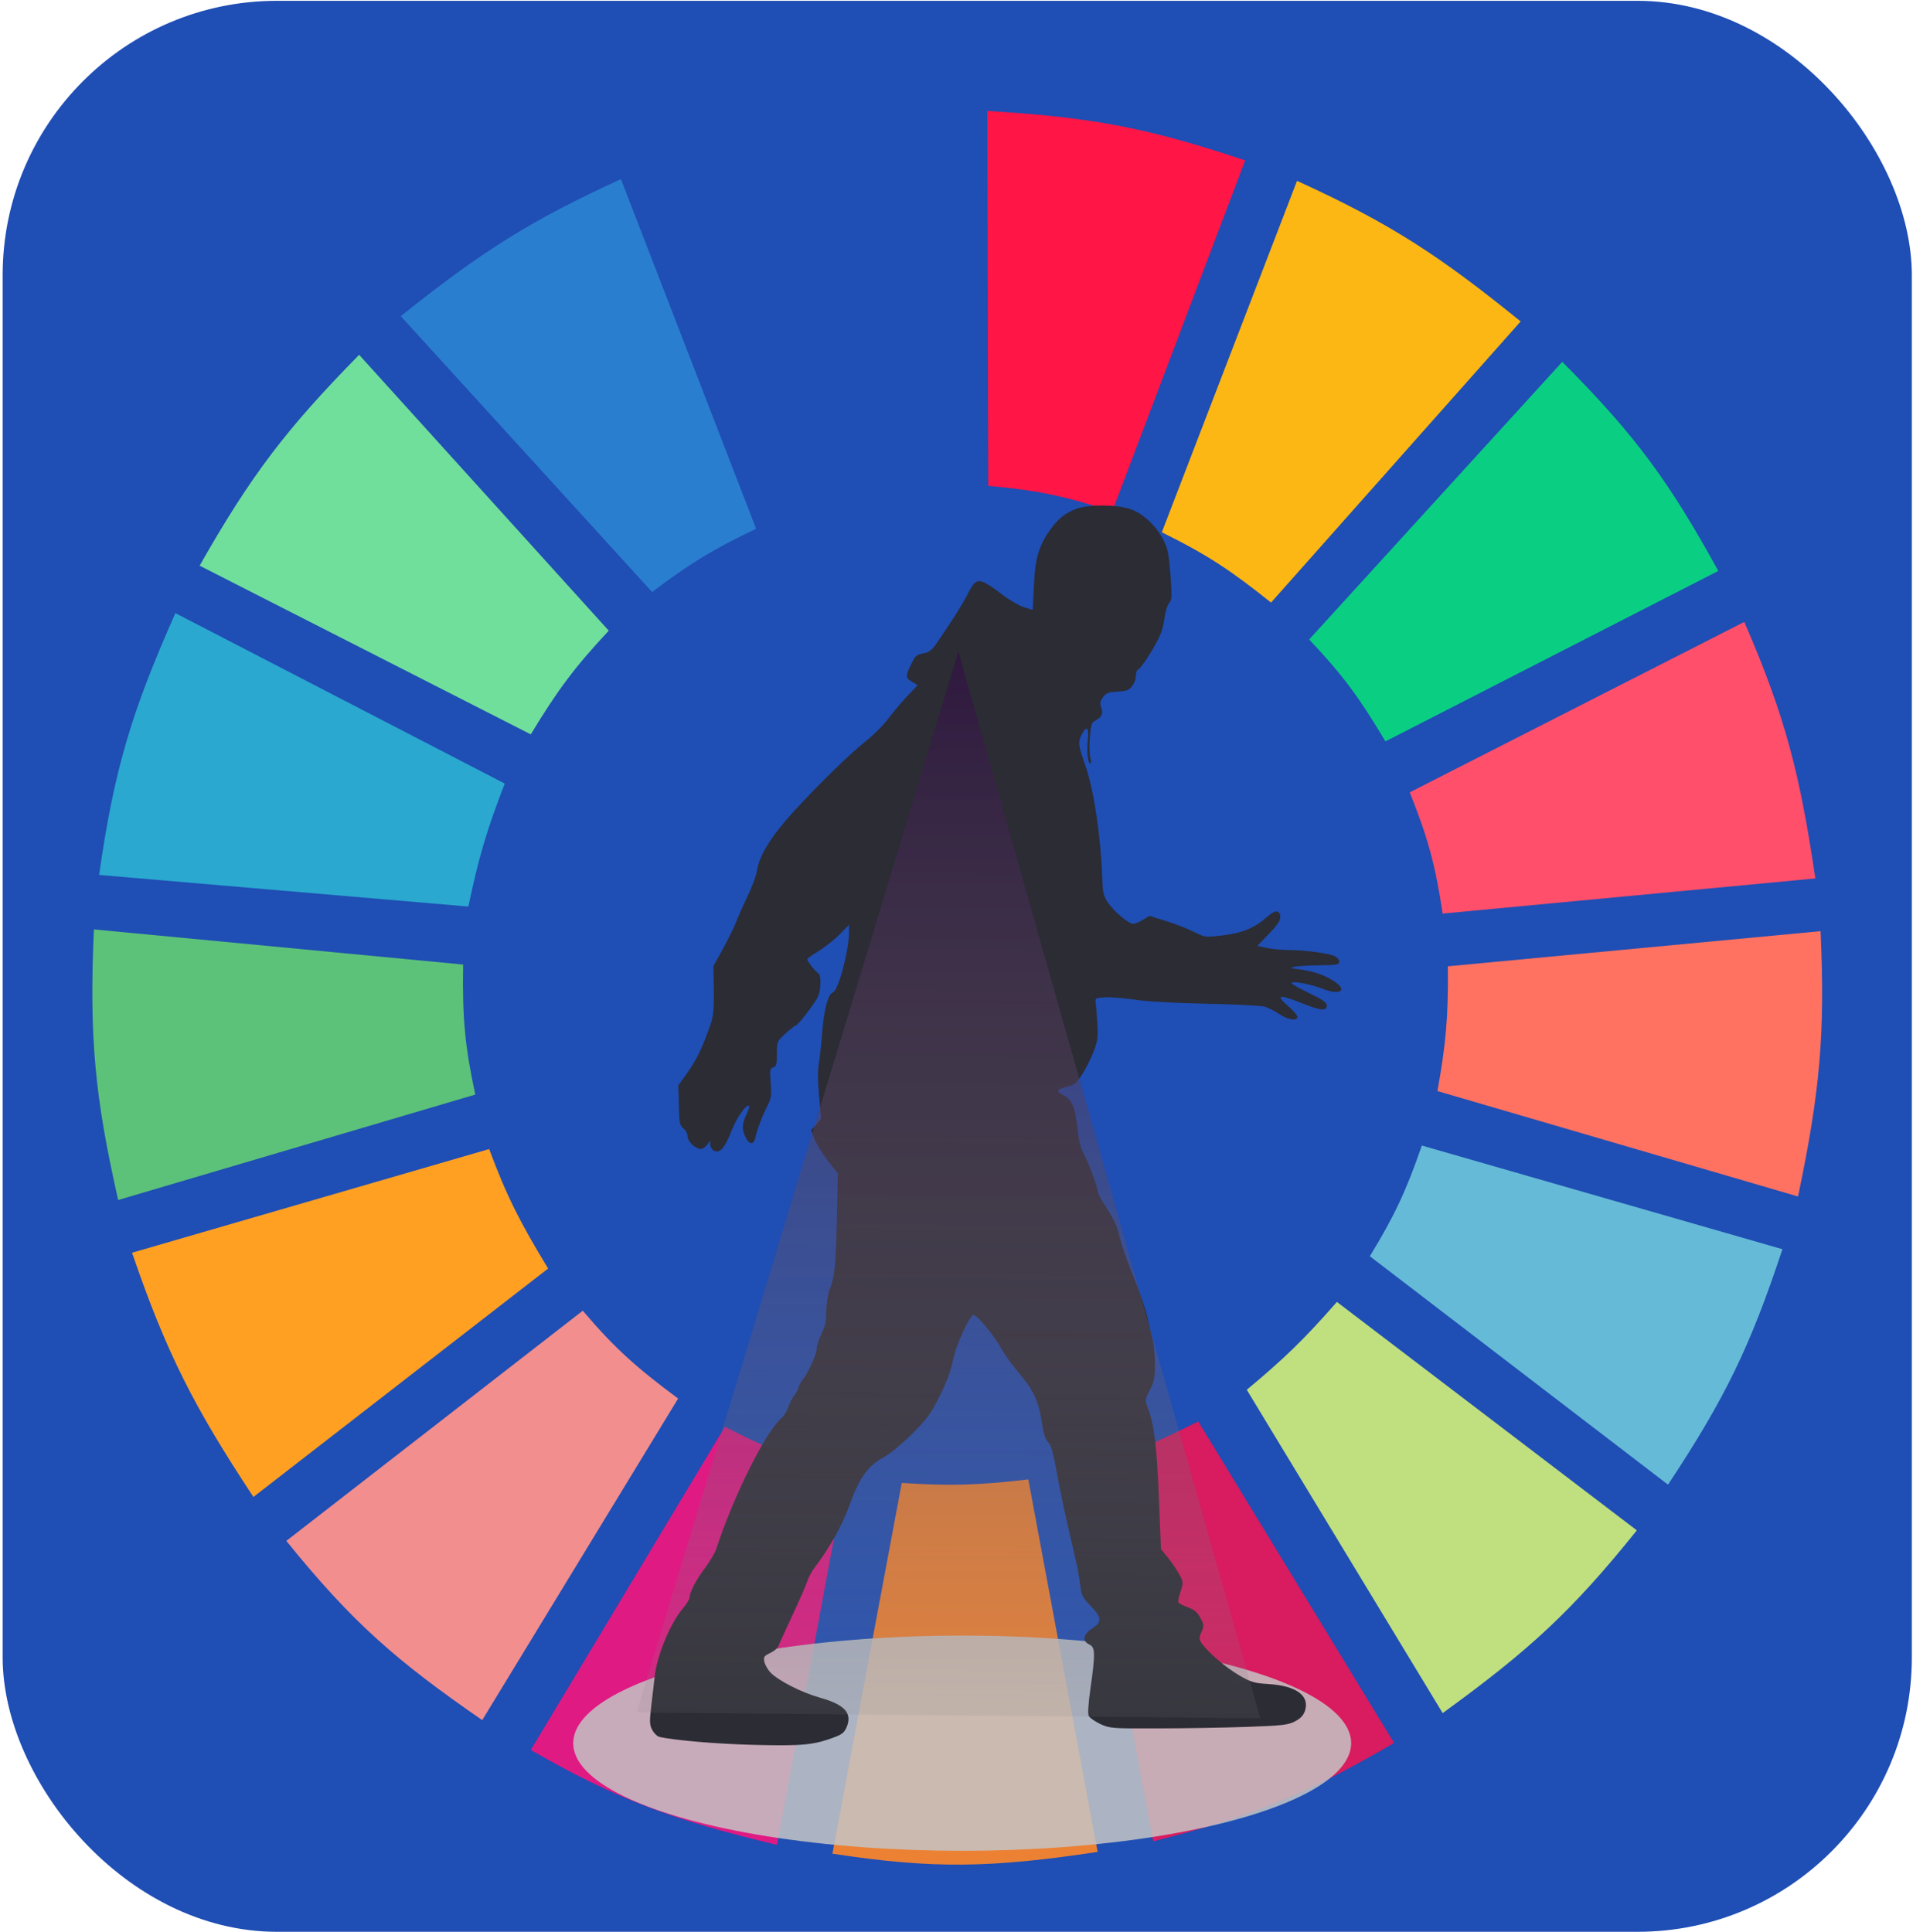 <svg width="687" height="694" viewBox="0 0 687 694" fill="none" xmlns="http://www.w3.org/2000/svg">
<rect x="0.953" y="0.291" width="685.626" height="693.507" rx="98.51" fill="#1F4EB4"/>
<g clip-path="url(#clip0)">
<path d="M290.849 182.333L242.91 56.749C277.721 45.572 297.876 41.483 335.675 39.71V174.76C317.709 175.768 307.866 177.389 290.849 182.333Z" fill="#1F4EB4"/>
<path d="M354.901 174.498L354.533 39.841C390.984 42.048 411.245 45.55 447.162 57.622L399.427 183.708C382.299 178.124 372.536 176.063 354.901 174.498Z" fill="#FF1546"/>
<path d="M417.232 191.168L465.794 64.953C500.32 80.706 517.468 92.308 546.107 115.439L456.455 216.411C442.436 205.206 434.052 199.466 417.232 191.168Z" fill="#FDB714"/>
<path d="M470.15 229.664L561.047 129.954C587.712 156.695 599.617 173.337 617.079 205.052L497.544 266.267C488.312 250.771 482.439 242.661 470.15 229.664Z" fill="#0ACF83"/>
<path d="M506.26 284.568L626.418 223.354C641.307 257.745 646.391 278.082 651.943 315.491L518.089 328.112C515.464 310.652 512.872 301.126 506.26 284.568Z" fill="#FF4F6A"/>
<path d="M516.219 391.851C519.216 375.084 520.171 365.341 519.954 347.044L653.809 334.423C655.471 371.109 653.644 391.957 645.715 429.715L516.219 391.851Z" fill="#FF7262"/>
<path d="M491.938 451.172C500.715 436.756 504.847 428.087 510.615 411.414L640.111 448.648C628.525 483.671 619.533 502.188 599.021 533.212L491.938 451.172Z" fill="#65BBD7"/>
<path d="M587.821 549.62L480.114 467.58C468.28 481.075 461.169 487.951 447.74 499.134L518.092 615.252C549.247 592.673 564.693 578.436 587.821 549.62Z" fill="#C0DF7E"/>
<path d="M500.653 625.98L430.301 510.493C415.038 518.206 406.099 522.02 389.211 527.532L414.114 661.32C449.792 652.326 468.752 644.551 500.653 625.98Z" fill="#D91B5F"/>
<path d="M323.841 532.581C341.587 533.743 351.538 533.396 369.289 531.318L394.192 665.107C356.129 670.842 335.214 671.313 298.938 665.738L323.841 532.581Z" fill="#EC8134"/>
<path d="M190.615 628.505L260.344 512.387C276.153 520.655 285.743 524.174 303.925 528.795L279.022 662.583C241.378 653.541 221.793 646.392 190.615 628.505Z" fill="#E01A83"/>
<path d="M102.826 553.406L209.287 470.735C221.159 484.704 228.88 491.368 243.529 502.289L173.178 617.776C142.384 596.491 126.612 582.826 102.826 553.406Z" fill="#F28E8E"/>
<path d="M91.002 537.63C69.826 505.478 59.944 486.445 47.422 449.91L175.673 412.677C182.078 429.927 186.937 439.263 196.841 455.59L91.002 537.63Z" fill="#FFA023"/>
<path d="M42.436 430.978C34.197 394.455 31.965 373.27 33.72 333.792L166.329 346.414C165.99 365.964 167.034 376.127 170.687 393.113L42.436 430.978Z" fill="#5CC279"/>
<path d="M35.586 314.229L168.195 325.588C171.875 308.192 174.633 298.509 181.27 281.413L62.98 220.198C47.258 255.658 41.024 276.189 35.586 314.229Z" fill="#2AA8D0"/>
<path d="M71.695 203.159C90.231 170.525 102.859 154.018 128.973 127.43L218.624 226.509C206.493 239.475 200.374 247.647 190.608 263.742L71.695 203.159Z" fill="#70DF9C"/>
<path d="M234.188 212.625C247.638 202.488 255.731 197.413 271.543 189.906L222.982 64.322C191.382 78.837 174.032 89.463 143.914 113.546L234.188 212.625Z" fill="#2A7ED0"/>
<ellipse cx="345.545" cy="626.056" rx="139.691" ry="38.649" fill="#C4C4C4" fill-opacity="0.85"/>
<path d="M386.775 182.682C382.682 184.096 379.886 186.32 376.884 190.632C372.996 196.224 371.7 200.805 371.291 210.574L370.882 219.063L367.607 218.052C365.834 217.446 362.355 215.425 359.899 213.538C357.444 211.585 354.511 209.631 353.351 209.159C350.691 208.081 349.804 208.755 347.144 214.077C345.302 217.581 341.55 223.51 336.025 231.527C335.002 233.077 333.569 234.222 332.41 234.491C329.067 235.165 328.863 235.3 327.567 237.927C325.111 242.711 325.111 243.385 327.43 244.799L329.545 246.08L325.52 250.324C323.338 252.682 320.268 256.388 318.699 258.476C317.13 260.565 313.788 263.933 311.196 265.955C305.261 270.671 294.143 281.518 285.002 291.489C276.953 300.315 272.656 307.254 271.905 312.577C271.632 314.396 269.995 318.775 268.29 322.278C266.585 325.782 264.811 329.892 264.266 331.374C263.72 332.856 261.673 336.966 259.763 340.536L256.216 346.937L256.353 355.561C256.421 362.567 256.216 364.926 255.125 368.025C252.465 375.84 250.214 380.556 246.94 385.137L243.597 389.854L243.802 396.928C243.938 403.328 244.143 404.204 245.439 405.282C246.257 405.888 246.94 407.236 246.94 408.112C246.94 409.998 249.736 412.626 251.714 412.626C252.397 412.626 253.42 411.952 253.965 411.076L255.057 409.594V411.076C255.125 411.885 255.671 412.895 256.353 413.232C258.467 414.377 260.241 412.423 262.628 406.293C264.607 401.24 268.154 396.254 269.04 397.197C269.245 397.332 268.768 398.814 268.017 400.431C266.448 403.934 266.38 405.215 267.676 408.246C268.904 411.076 270.609 411.346 271.223 408.718C271.837 405.821 273.611 401.105 275.452 397.467C276.953 394.502 277.089 393.559 276.748 388.91C276.407 384.194 276.544 383.655 277.703 383.318C278.795 382.981 278.999 382.24 278.999 378.468C278.999 374.021 278.999 374.021 282.205 371.056C283.979 369.507 285.684 368.159 285.957 368.159C286.571 368.159 292.164 360.951 293.597 358.256C294.893 355.695 295.029 350.238 293.802 349.497C292.71 348.823 289.913 345.253 289.913 344.512C289.913 344.242 291.687 342.895 293.938 341.614C296.121 340.267 299.463 337.572 301.441 335.686L304.92 332.115V334.54C304.92 341.345 301.1 355.695 299.122 356.437C297.349 357.11 295.984 362.365 295.302 370.45C294.961 374.964 294.415 380.084 294.074 381.971C293.665 384.127 293.665 388.237 294.143 393.559L294.893 401.779L293.119 403.867L291.278 405.956L292.574 409.19C293.256 410.941 295.37 414.445 297.349 416.937L300.896 421.451L300.555 438.093C300.145 455.003 299.736 458.641 297.826 463.492C297.28 464.974 296.803 468.276 296.735 470.903C296.735 474.474 296.325 476.428 295.029 478.988C294.143 480.807 293.324 483.232 293.324 484.378C293.324 486.332 290.05 493.406 288.276 495.494C287.731 496.033 287.117 497.246 286.844 498.189C286.571 499.132 285.752 500.547 285.07 501.423C284.388 502.299 283.501 504.118 283.024 505.466C282.615 506.813 281.523 508.565 280.636 509.306C275.043 514.089 263.447 537.198 257.24 556.265C256.762 557.68 254.989 560.711 253.283 563.002C250.009 567.314 247.69 571.828 247.622 573.782C247.622 574.388 246.53 576.14 245.166 577.757C240.664 583.079 235.821 594.87 235.071 602.415C234.866 604.167 234.388 608.681 233.911 612.386C233.229 618.383 233.229 619.393 234.252 621.347C234.866 622.492 236.026 623.638 236.912 623.84C242.574 625.053 257.171 626.333 270.882 626.67C287.935 627.074 292.096 626.737 299.327 624.042C302.328 622.964 303.215 622.223 304.033 620.336C306.148 615.284 303.419 612.252 294.62 609.759C287.867 607.872 279.545 603.628 276.68 600.664C275.725 599.653 274.77 597.969 274.497 596.823C274.156 595.072 274.361 594.735 276.612 593.657C277.908 593.05 279.204 591.972 279.477 591.366C279.682 590.692 281.933 585.774 284.456 580.384C286.98 574.994 289.436 569.403 289.913 567.92C290.391 566.438 291.619 564.147 292.642 562.867C297.621 556.4 302.601 547.574 304.92 540.971C308.672 530.528 311.605 526.486 317.744 523.117C319.995 521.837 324.224 518.334 327.771 514.763C333.092 509.373 334.388 507.554 337.594 501.154C339.981 496.303 341.55 492.058 342.164 488.757C343.119 483.502 348.235 472.251 349.668 472.251C350.895 472.251 357.239 479.999 359.558 484.243C360.718 486.399 363.788 490.644 366.38 493.675C371.427 499.604 373.201 503.714 374.36 512.203C374.77 514.898 375.452 516.919 376.407 517.93C377.43 519.008 378.18 521.635 379.272 527.497C380.636 535.312 382.341 543.194 385.82 558.151C386.775 562.059 387.73 567.044 387.935 569.268C388.344 572.906 388.685 573.647 391.686 576.746C395.711 580.991 395.847 582.473 392.232 584.831C388.958 586.987 388.549 589.412 391.209 590.625C393.324 591.568 393.392 593.859 391.618 606.323C390.8 612.184 390.595 615.486 391.004 616.294C391.345 616.968 393.255 618.248 395.165 619.191C398.644 620.741 399.122 620.808 416.107 620.741C425.656 620.741 439.981 620.471 447.825 620.202C460.581 619.73 462.491 619.528 465.015 618.248C467.061 617.17 468.016 616.159 468.63 614.475C470.404 609.085 465.629 605.514 455.874 604.841C450.417 604.504 449.394 604.234 445.097 601.742C440.322 598.979 434.183 593.724 431.727 590.423C430.568 588.739 430.499 588.402 431.454 586.178C432.409 583.955 432.409 583.551 431.113 581.125C430.09 579.104 429.067 578.228 426.679 577.285C424.974 576.679 423.405 575.87 423.201 575.533C422.996 575.197 423.337 573.445 423.951 571.626C424.974 568.527 424.974 568.257 423.678 565.764C422.928 564.282 421.154 561.587 419.654 559.701L416.925 556.332L416.175 537.872C415.424 519.21 414.469 511.529 412.287 505.87C411.127 502.771 411.127 502.771 412.901 499.267C414.469 496.235 414.742 494.821 414.742 490.037C414.742 486.938 414.401 483.165 414.06 481.683C413.651 480.201 412.764 476.36 412.082 473.194C411.332 469.96 409.012 463.155 406.898 458.035C404.715 452.915 402.6 446.649 402.055 444.156C401.373 440.922 400.145 438.093 397.689 434.32C395.779 431.423 394.279 428.66 394.279 428.189C394.279 426.639 390.731 417.072 389.163 414.31C388.071 412.423 387.389 409.594 386.912 405.08C386.093 397.736 384.933 394.907 382 393.424C379.135 392.009 379.408 391.201 383.092 390.325C385.82 389.651 386.57 389.045 388.617 385.879C389.913 383.857 391.755 380.219 392.71 377.726C394.21 373.751 394.347 372.471 394.074 367.486C393.869 364.319 393.596 361.018 393.46 360.075C393.255 358.458 393.46 358.39 396.939 358.188C398.985 358.053 403.692 358.458 407.375 358.997C411.536 359.67 421.222 360.209 432.955 360.479C443.391 360.681 452.941 361.153 454.237 361.557C455.465 361.961 457.853 363.106 459.421 364.184C462.559 366.273 465.902 366.812 465.902 365.195C465.902 364.656 464.537 363.039 462.832 361.557C457.784 357.178 459.08 356.908 468.016 360.479C474.496 363.039 476.475 363.174 476.475 361.085C476.475 360.075 474.974 358.997 470.199 356.706C466.72 355.022 463.855 353.405 463.855 353.135C463.855 352.125 470.54 353.405 474.906 355.089C481.249 357.649 484.183 355.695 479.067 352.394C475.724 350.171 471.427 348.756 466.652 348.15C463.31 347.745 463.105 347.611 464.878 347.206C466.038 346.937 470.063 346.735 473.951 346.667C480.294 346.6 480.908 346.465 480.908 345.32C480.908 344.579 480.158 343.77 479.067 343.299C476.406 342.288 468.494 341.21 463.037 341.21C460.513 341.21 456.898 340.873 454.988 340.469L451.509 339.728L455.602 335.484C458.535 332.452 459.762 330.7 459.762 329.487C459.762 326.725 457.989 326.658 454.988 329.353C450.622 333.26 445.984 335.147 439.026 335.955C432.819 336.696 432.819 336.696 428.726 334.675C426.475 333.53 421.973 331.778 418.699 330.767L412.764 328.948L410.445 330.363C409.149 331.172 407.58 331.778 406.966 331.778C405.329 331.778 400.281 327.601 397.962 324.3C396.325 321.874 396.052 320.864 395.847 315.743C395.37 300.652 392.846 283.808 389.845 275.185C387.184 267.639 387.048 266.494 388.48 263.731C390.186 260.43 391.141 261.238 390.663 265.618C390.186 269.93 390.731 274.646 391.618 274.107C391.891 273.972 391.891 273.096 391.55 272.22C391.277 271.412 391.141 268.178 391.345 265.146C391.686 260.834 392.027 259.487 392.982 259.015C395.711 257.533 396.257 256.388 395.506 254.232C394.892 252.48 395.029 251.874 396.12 250.391C397.28 248.842 398.098 248.572 401.304 248.37C404.51 248.236 405.397 247.899 406.557 246.416C407.307 245.473 407.921 243.856 407.921 242.778C407.921 241.768 408.194 240.824 408.467 240.69C409.422 240.286 412.559 235.839 415.083 231.19C416.857 228.024 417.812 225.194 418.153 222.162C418.494 219.737 419.244 217.244 419.858 216.57C420.881 215.492 420.881 214.347 420.336 206.532C419.79 199.255 419.381 197.099 417.948 194.202C415.356 189.015 410.786 184.635 406.216 182.951C401.509 181.199 391.482 181.065 386.775 182.682Z" fill="#2B2C34"/>
<path d="M344.184 233.996L452.627 617.119L228.607 615.027L344.184 233.996Z" fill="url(#paint0_linear)"/>
</g>
<defs>
<linearGradient id="paint0_linear" x1="-328.522" y1="176.365" x2="-333.279" y2="685.801" gradientUnits="userSpaceOnUse">
<stop stop-color="#240537" stop-opacity="0.9"/>
<stop offset="1" stop-color="#979595" stop-opacity="0"/>
</linearGradient>
<clipPath id="clip0">
<rect width="622.58" height="646.222" fill="white" transform="translate(32.477 23.934)"/>
</clipPath>
</defs>
</svg>
